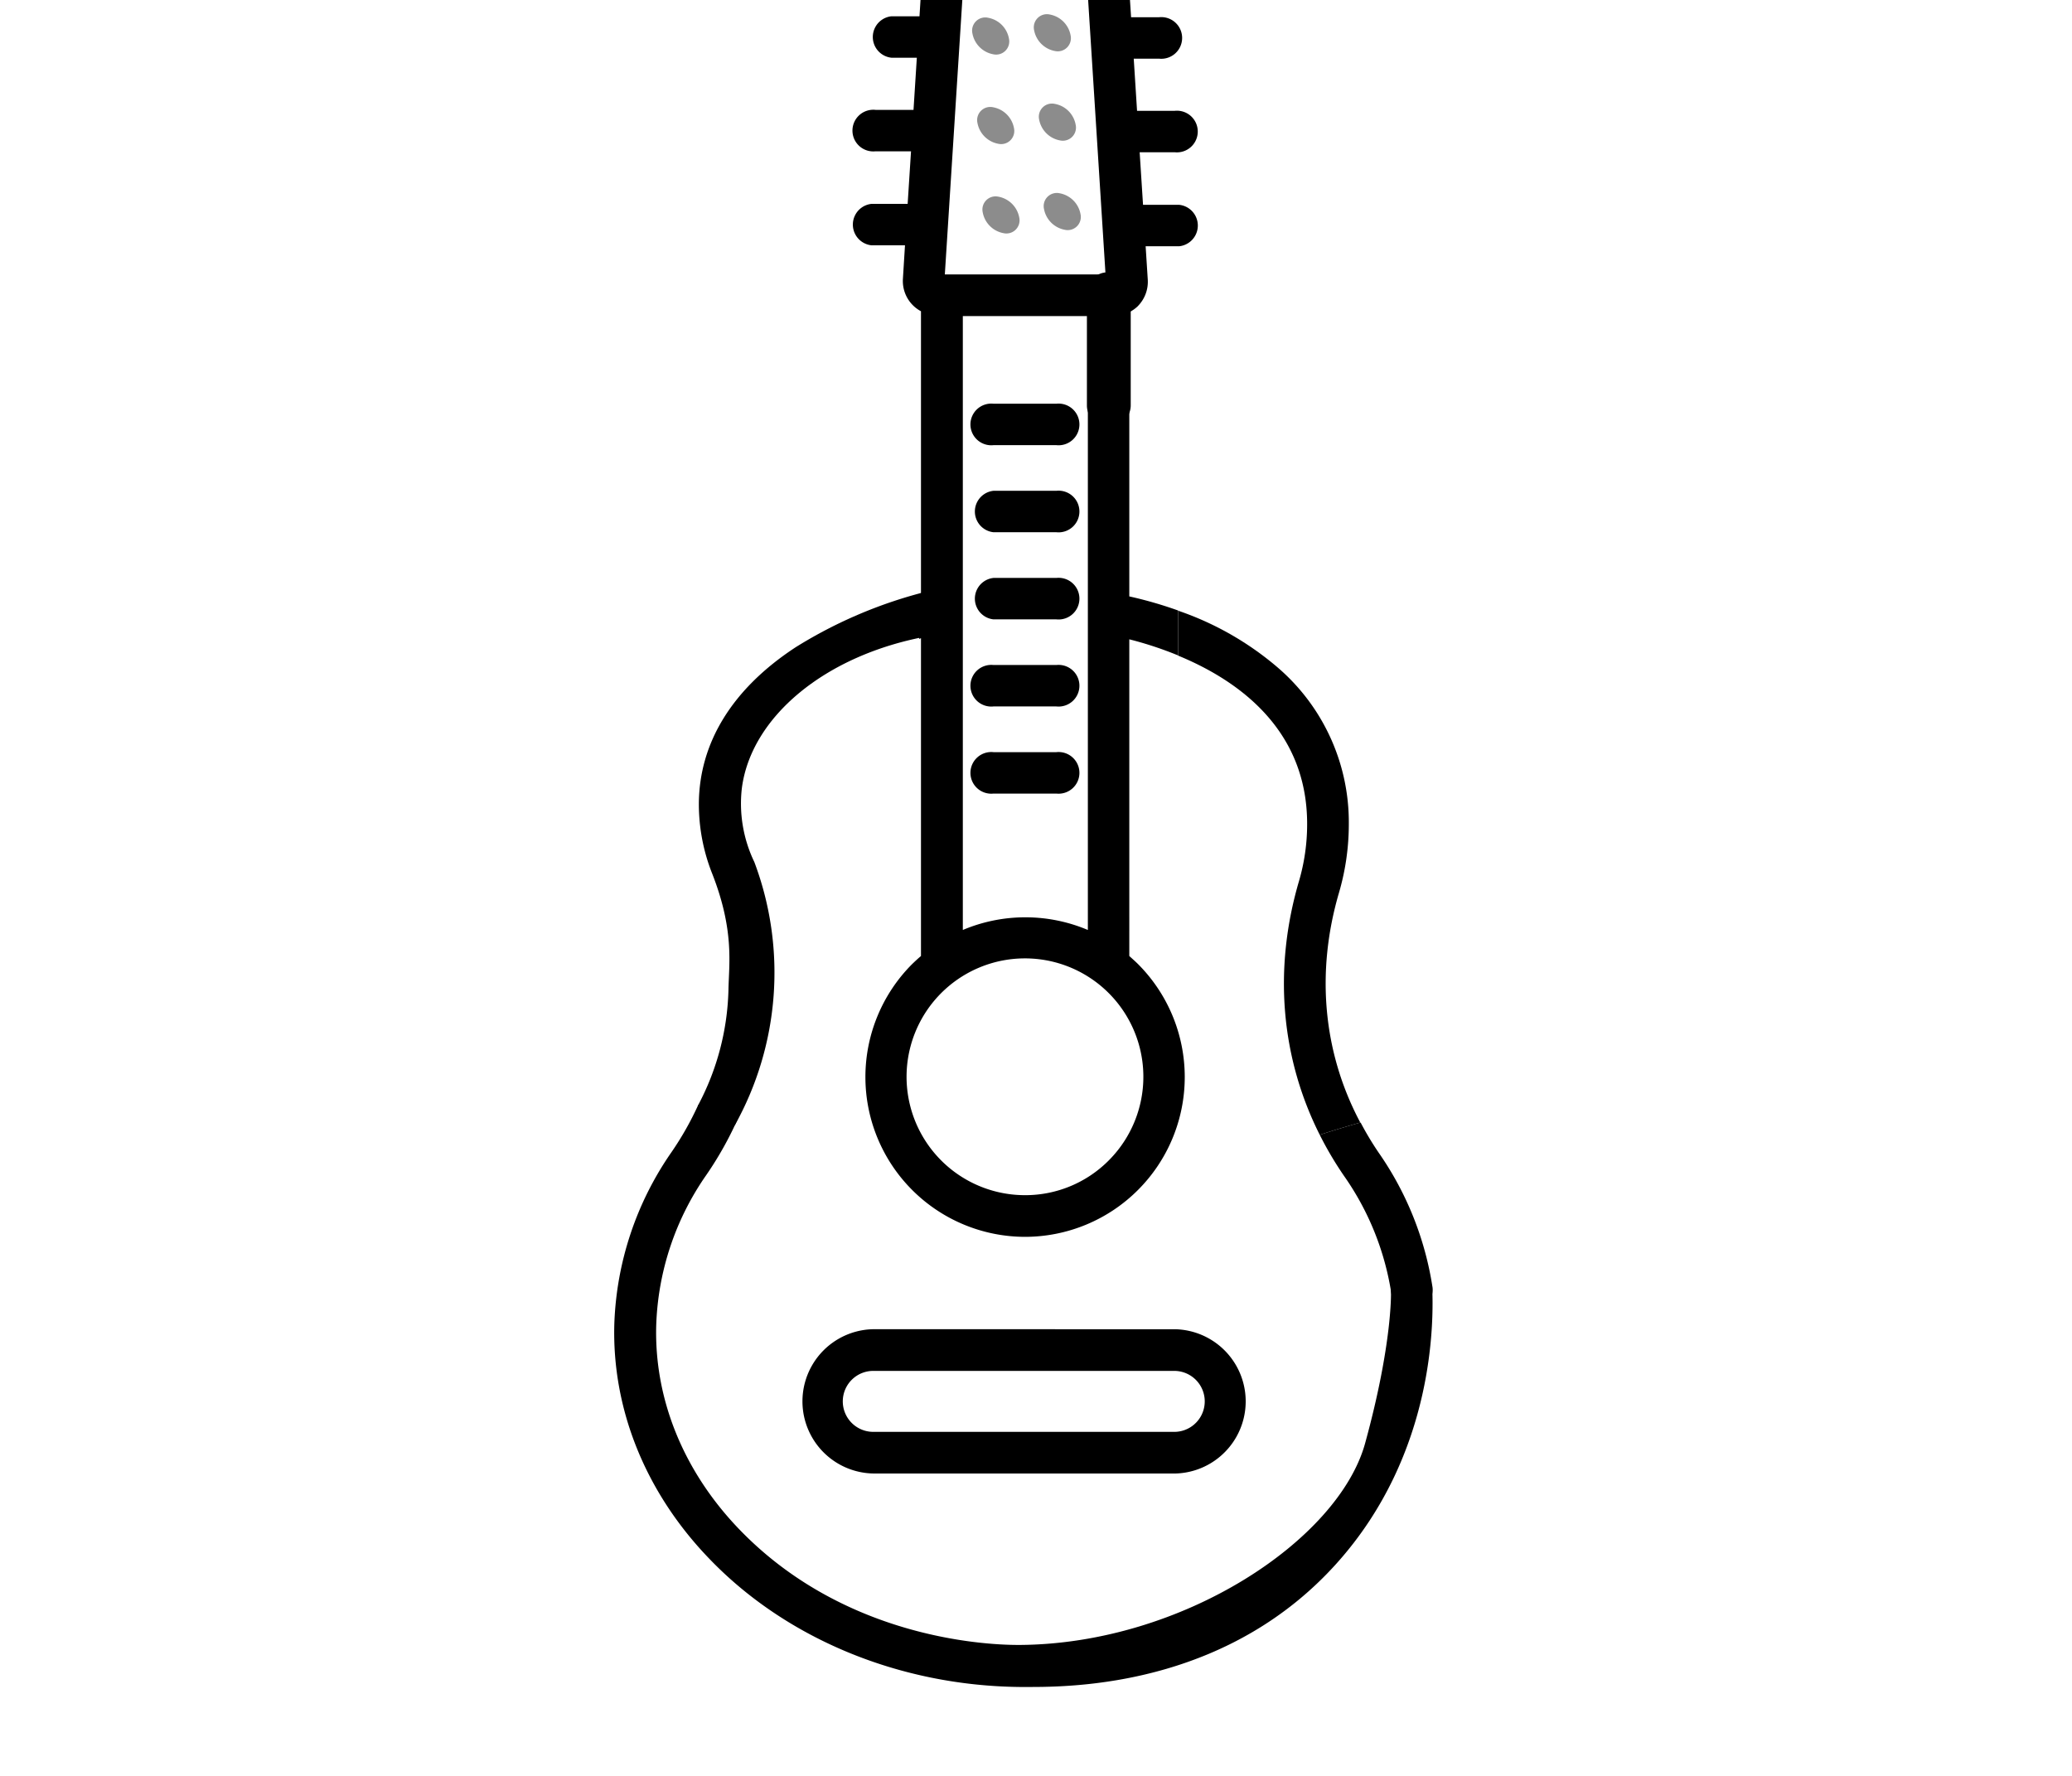 <svg id="Calque_1" data-name="Calque 1" xmlns="http://www.w3.org/2000/svg" viewBox="0 0 350 300"><defs><style>.cls-1{fill:#8c8c8c;}</style></defs><title>selected</title><path d="M117.91,186.73a52.1,52.1,0,0,1-4.48,7.9,54,54,0,0,0-9.66,29.07c-.4,14.38,5.28,28.44,16,39.57,13,13.57,32.15,21.48,52.42,21.71l2.1,0c9.65,0,33.79-1.21,51.45-20.83,16.89-18.77,16.42-41.68,16.18-46.89-1.95-3.52-4.44-7.48-5.91-7.48a.59.59,0,0,0-.23,0c-1.39.45-.93,5.07-.82,8.5,0,0,.28,8.63-4.36,25.51-4.49,16.36-30.8,33.91-58.33,34.09H172c-6.48,0-29.79-1.51-47.15-19.56-9.39-9.76-14.37-22-14-34.5a47,47,0,0,1,8.42-25.27,59,59,0,0,0,5.7-10.33h-.33a3,3,0,0,1-1.53-.39,3.77,3.77,0,0,0-2-.69,3,3,0,0,0-.58.06,3.66,3.66,0,0,1-.57.05,3.83,3.83,0,0,1-2-.6Z"/><path d="M184.83-9.1H161.54a5.85,5.85,0,0,0-5.82,5.47l-.4,6.38h-4.74a3.52,3.52,0,0,0,0,7h4.29l-.56,8.81h-6.42a3.52,3.52,0,1,0,0,7h6l-.57,8.88h-6.11a3.52,3.52,0,0,0,0,7h5.66l-.35,5.64a5.79,5.79,0,0,0,3.05,5.5v48c-.26,0-.52.12-.78.18.13,2.36.34,4.76.47,7.17l.31-.12V161.5c-.51.43-1,.89-1.49,1.36a27,27,0,0,0,19.08,46.08h0a27,27,0,0,0,19.08-46.07c-.48-.48-1-.93-1.48-1.37V108a61,61,0,0,1,8.24,2.72v-7.59a68.63,68.63,0,0,0-8.24-2.38V69a3.52,3.52,0,1,0-7,0V157.1a27.12,27.12,0,0,0-21.12,0V53.4h21.13V54a3.52,3.52,0,0,0,6,2.49,3.55,3.55,0,0,0,1-2.49V52.73a5.77,5.77,0,0,0,1.42-1l.12-.13a5.85,5.85,0,0,0,1.57-4.36l-.36-5.64h5.67a3.52,3.52,0,0,0,0-7h-6.11l-.57-8.88h5.92a3.52,3.52,0,1,0,0-7h-6.36l-.56-8.81h4.28a3.52,3.52,0,1,0,0-7h-4.73l-.41-6.38a5.85,5.85,0,0,0-5.81-5.47Zm1.93,55.46H159.6L162.68-2h21l3.07,48.41ZM173.16,201.9a20,20,0,1,1,14.1-5.84,19.86,19.86,0,0,1-14.1,5.84Z"/><path d="M199,103.16v7.59c10.14,4.17,21.8,12.45,21.8,28.43a34.22,34.22,0,0,1-1.38,9.68c-4.35,14.83-3.07,29.77,3.51,42.85,2.26-.74,4.55-1.42,6.85-2.08-6.26-11.75-7.55-25.31-3.61-38.79a41.24,41.24,0,0,0,1.67-11.66,34.46,34.46,0,0,0-12.2-26.58A51.43,51.43,0,0,0,199,103.16Z"/><path d="M229.78,189.63c-2.3.66-4.59,1.34-6.85,2.08a59.25,59.25,0,0,0,4.09,6.92A47,47,0,0,1,235,218.34a3.51,3.51,0,0,0,3.47,3,4.9,4.9,0,0,0,.54,0,3.52,3.52,0,0,0,2.95-4,54.09,54.09,0,0,0-9.09-22.64,51.83,51.83,0,0,1-3-5Z"/><path d="M147.74,224.54a12.19,12.19,0,0,0,0,24.38h50.84a12.19,12.19,0,0,0,0-24.37Zm50.84,17.34H147.74a5.15,5.15,0,1,1,0-10.29h50.84a5.15,5.15,0,0,1,0,10.29Z"/><path d="M167.82,68.2a3.52,3.52,0,1,0,0,7h10.62a3.52,3.52,0,1,0,0-7Z"/><path d="M167.82,82.91a3.52,3.52,0,0,0,0,7h10.62a3.52,3.52,0,1,0,0-7H167.82Z"/><path d="M178.44,97.63H167.82a3.52,3.52,0,0,0,0,7h10.62a3.52,3.52,0,1,0,0-7Z"/><path d="M178.44,112.34H167.82a3.52,3.52,0,1,0,0,7h10.62a3.52,3.52,0,1,0,0-7Z"/><path d="M178.44,127.06H167.82a3.52,3.52,0,1,0,0,7h10.62a3.52,3.52,0,1,0,0-7Z"/><path class="cls-1" d="M168.62,33.22A2.22,2.22,0,0,0,166,35.87a4.38,4.38,0,0,0,3.52,3.52,2.22,2.22,0,0,0,2.65-2.65A4.39,4.39,0,0,0,168.62,33.22Z"/><path class="cls-1" d="M179,32.65a2.22,2.22,0,0,0-2.65,2.65,4.39,4.39,0,0,0,3.52,3.52,2.22,2.22,0,0,0,2.65-2.65A4.38,4.38,0,0,0,179,32.65Z"/><path class="cls-1" d="M167.76,18.12a2.22,2.22,0,0,0-2.65,2.65,4.39,4.39,0,0,0,3.52,3.52,2.22,2.22,0,0,0,2.65-2.65A4.39,4.39,0,0,0,167.76,18.12Z"/><path class="cls-1" d="M178.18,17.55a2.22,2.22,0,0,0-2.65,2.65,4.39,4.39,0,0,0,3.52,3.52,2.22,2.22,0,0,0,2.65-2.65A4.36,4.36,0,0,0,178.18,17.55Z"/><path class="cls-1" d="M166.91,3a2.22,2.22,0,0,0-2.65,2.65,4.39,4.39,0,0,0,3.52,3.52,2.22,2.22,0,0,0,2.65-2.65A4.36,4.36,0,0,0,166.91,3Z"/><path class="cls-1" d="M177.33,2.45a2.22,2.22,0,0,0-2.65,2.65,4.39,4.39,0,0,0,3.52,3.52A2.22,2.22,0,0,0,180.85,6,4.38,4.38,0,0,0,177.33,2.45Z"/><path d="M156.76,99.87a77.58,77.58,0,0,0-22.33,9.45c-10.71,7-16.37,16.17-16.38,26.58a31.81,31.81,0,0,0,2.24,11.65c3.8,9.68,2.83,15.34,2.76,19.67a43.72,43.72,0,0,1-5.14,19.51,4.22,4.22,0,0,0,1.3,2.89,4.07,4.07,0,0,0,2.72,1,4.76,4.76,0,0,0,2.2-.54,53,53,0,0,0,3.29-44.46,22.76,22.76,0,0,1-2.11-12.44c1.54-12.07,14.1-22.57,31.45-25.71V99.87Z"/><path d="M187.5,46h-.4a3.51,3.51,0,0,0-3.5,3.5v19a3.51,3.51,0,0,0,3.5,3.5h.4a3.52,3.52,0,0,0,3.5-3.5v-19a3.52,3.52,0,0,0-3.5-3.5Z"/></svg>
